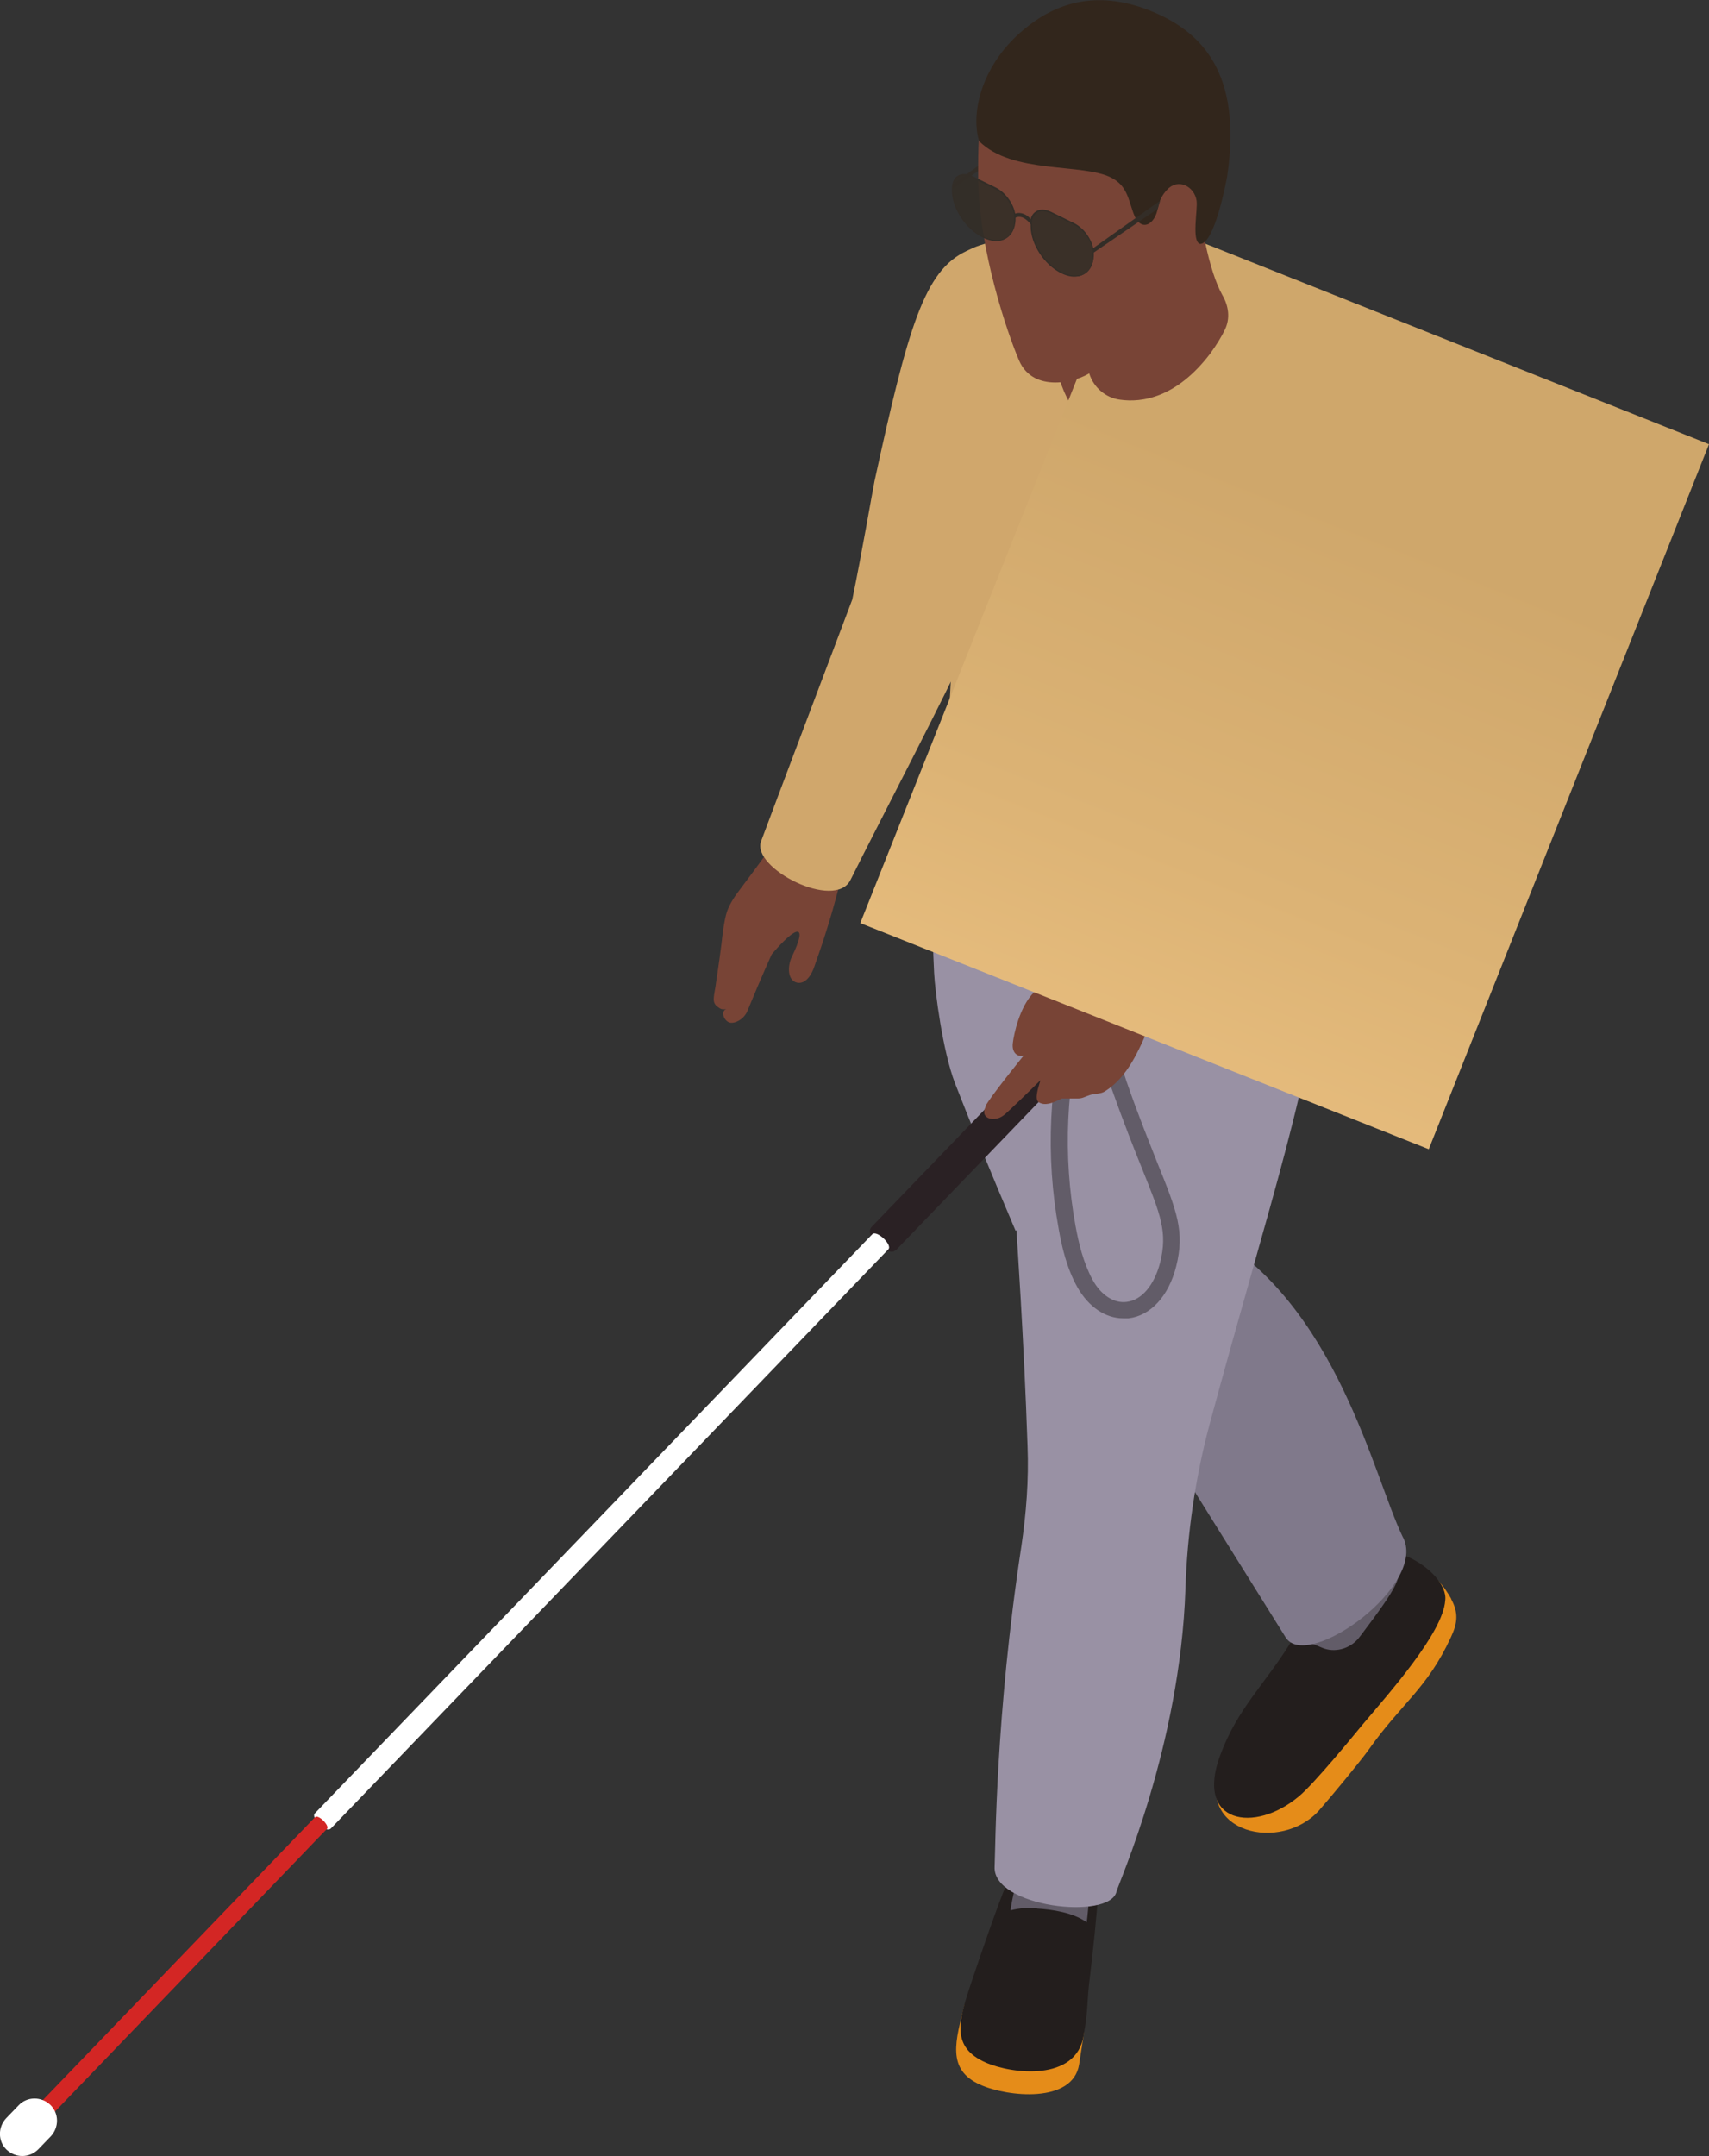 <?xml version="1.0" encoding="UTF-8"?>
<svg id="uuid-4166086f-1af6-435c-9dd1-f501e0f93e5d" data-name="Calque_2" xmlns="http://www.w3.org/2000/svg" xmlns:xlink="http://www.w3.org/1999/xlink" viewBox="0 0 38.42 48.44">
  <rect x="0" y="0" width="38.42" height="48.44" fill="#333333" stroke="none"/>
  <defs>
    <style>
      .uuid-f2197683-dba9-42ea-958b-32f52d4eb9a4 {
        fill: #332d27;
      }

      .uuid-8ebf1383-f605-4cd2-9a3d-78869a5ca1db {
        fill: url(#uuid-adde9ac8-432d-476b-88b5-fd99b8786fdd);
      }

      .uuid-16462399-d1eb-4fa6-8e02-23750ee06251 {
        clip-path: url(#uuid-67072495-91ec-4d86-857e-4a1feb75e193);
      }

      .uuid-3e522902-ef60-4305-91d5-c856feb8f3ae {
        fill: #fff;
      }

      .uuid-23f3f4df-6195-4a82-bbf1-347e38ad2191 {
        fill: #625c68;
      }

      .uuid-0184f1f7-34e5-4d0c-945d-d927b93a148d {
        fill: none;
      }

      .uuid-55c4c302-4e86-4aa7-9e0b-371a333a8f0d {
        fill: #d0a76c;
      }

      .uuid-ae989cdd-42dc-4b04-9aed-823f424b968a {
        fill: #9991a4;
      }

      .uuid-817ec165-6f71-4447-869e-145d30403bb1 {
        fill: #32261c;
      }

      .uuid-7c010a84-8bf7-4b2d-b301-d40b1204ff4f {
        fill: #784436;
      }

      .uuid-d522a19d-b433-4f55-aac2-470f240b3dd2 {
        clip-path: url(#uuid-4c7995aa-dd07-4257-a418-1e15cb9684de);
      }

      .uuid-e2264f16-a626-4f95-b63b-4429d67a2869 {
        opacity: .9;
      }

      .uuid-812e9b4a-56e1-46ca-b9e4-848329062319 {
        fill: #231e1d;
      }

      .uuid-2b082739-ef24-4894-b872-34ae7e559a21 {
        fill: #2a2124;
      }

      .uuid-017a8ac3-cb10-459e-9047-64e5414a3a09 {
        clip-path: url(#uuid-2717f380-7eae-4bba-ad2c-ef337cbc9b63);
      }

      .uuid-d047e058-bfa5-4def-b392-3953fdf4dca4 {
        fill: #80798b;
      }

      .uuid-1747dd48-2190-4b35-a8bb-56f43141b98e {
        clip-path: url(#uuid-d26a0afb-6d0c-4239-b742-fad77bc2dee4);
      }

      .uuid-e6d01f95-8c32-4d1d-bd4e-378457a81a1e {
        fill: #e58c19;
      }

      .uuid-5988f3fa-cd14-4b6b-8afc-e4cc77f2e7b1 {
        fill: #d32624;
      }
    </style>
    <linearGradient id="uuid-adde9ac8-432d-476b-88b5-fd99b8786fdd" data-name="Dégradé sans nom 158" x1="-445.76" y1="429.4" x2="-444.76" y2="429.4" gradientTransform="translate(3156.15 7661.36) rotate(111.71) scale(13.35)" gradientUnits="userSpaceOnUse">
      <stop offset="0" stop-color="#cfa76b"/>
      <stop offset=".64" stop-color="#dcb375"/>
      <stop offset="1" stop-color="#e6bc7d"/>
    </linearGradient>
    <clipPath id="uuid-67072495-91ec-4d86-857e-4a1feb75e193">
      <rect class="uuid-0184f1f7-34e5-4d0c-945d-d927b93a148d" x="21.41" y="3.94" width="1.4" height="1.47"/>
    </clipPath>
    <clipPath id="uuid-2717f380-7eae-4bba-ad2c-ef337cbc9b63">
      <rect class="uuid-0184f1f7-34e5-4d0c-945d-d927b93a148d" x="21.41" y="3.94" width="1.4" height="1.47"/>
    </clipPath>
    <clipPath id="uuid-4c7995aa-dd07-4257-a418-1e15cb9684de">
      <rect class="uuid-0184f1f7-34e5-4d0c-945d-d927b93a148d" x="23.18" y="4.73" width="1.4" height="1.47"/>
    </clipPath>
    <clipPath id="uuid-d26a0afb-6d0c-4239-b742-fad77bc2dee4">
      <rect class="uuid-0184f1f7-34e5-4d0c-945d-d927b93a148d" x="23.18" y="4.73" width="1.4" height="1.47"/>
    </clipPath>
  </defs>
  <g id="uuid-a493f62e-ee1c-462a-bd57-0cc27d735100" data-name="Les_personnages">
    <g id="uuid-8a383414-5cd2-4245-a650-cfac30d43a8d" data-name="Chara_x5F_Aveugle_x5F_BD">
      <path class="uuid-e6d01f95-8c32-4d1d-bd4e-378457a81a1e" d="M32.62,35.92c.17.31.15.54,0,.86-.54,1.17-1.1,1.47-1.85,2.53-.17.24-.83,1.04-1.12,1.37-.85.94-2.78.52-2.22-1,.39-1.05,1.34-1.56,1.92-2.51.32-.53.6-1.09.99-1.57.37-.46.92-.66,1.36-.51.49.17.78.57.93.84"/>
      <path class="uuid-812e9b4a-56e1-46ca-b9e4-848329062319" d="M32.49,35.96c-.05.73-1.28,2.1-1.86,2.79-.19.23-1.09,1.33-1.43,1.61-1,.84-2.34.61-1.77-.92.39-1.06,1.01-1.6,1.6-2.56.33-.53.6-1.1,1-1.58.9-1.1,2.55,0,2.46.66"/>
      <path class="uuid-23f3f4df-6195-4a82-bbf1-347e38ad2191" d="M29.11,36.83c.26-.76-.1-1.24-.46-1.89,0,0,0-.01-.01-.02.51-.6,1.06-1.16,1.65-1.67.01.03.02.07.03.1.81,2.38,1.92,1.21.29,3.37-.02.03-.05.06-.07.09-.2.24-.54.33-.82.21-.38-.17-.61-.18-.61-.18"/>
      <path class="uuid-e6d01f95-8c32-4d1d-bd4e-378457a81a1e" d="M24.37,45.66c-.03.21-.07.46-.11.72-.14.89-1.62.73-2.22.46-.77-.34-.56-.99-.35-1.82.02-.07,1.79.48,2.68.63"/>
      <path class="uuid-7c010a84-8bf7-4b2d-b301-d40b1204ff4f" d="M16.08,22.2c.02-.16.08-.52.14-1,.02-.19.06-.52.12-.71.07-.2.19-.37.32-.54.18-.24.36-.48.54-.73.04-.06.09-.12.1-.19,0-.03,0-.07,0-.1.11,0,.22,0,.33,0,.36-.03.8.01,1.19-.02.06.15.11.3.12.46.01.21-.04.43-.1.63-.15.58-.33,1.15-.53,1.71-.06.18-.19.4-.38.37-.23-.04-.23-.37-.13-.58.37-.76.12-.73-.45-.06,0,0-.23.5-.55,1.28-.06.14-.21.26-.36.26-.15,0-.26-.26-.11-.31-.1.02-.13,0-.2-.05-.13-.1-.08-.22-.05-.43"/>
      <path class="uuid-55c4c302-4e86-4aa7-9e0b-371a333a8f0d" d="M17.11,18.9c.15-.41,2.05-5.43,2.05-5.43.21-1.01.46-2.47.5-2.66.75-3.44,1.12-4.74,2.07-5.17.25-.11.26.11.28.38l-.33,8.64c-.29.71-1.94,3.86-2.56,5.11-.35.7-2.24-.27-2.01-.87"/>
      <path class="uuid-812e9b4a-56e1-46ca-b9e4-848329062319" d="M24.36,45.74c-.17,1.03-1.61.86-2.2.6-.77-.34-.62-.91-.34-1.75.26-.78.63-1.84.8-2.24.09-.22.2-.5.4-.63.47-.28,1.73-.12,1.67.77-.04.63-.11,1.25-.18,1.86-.09.69-.03.7-.15,1.39"/>
      <path class="uuid-23f3f4df-6195-4a82-bbf1-347e38ad2191" d="M23.31,42.87c-.2-.01-.4,0-.59.05,0-.01,0-.02,0-.03.08-.5.24-.99.33-1.49.07-.41.09-.84.11-1.26.02-.5.03-1,.05-1.49.87.22,1.74.45,2.63.58-.2.46-.42.92-.64,1.38-.8,1.72-.68,1.9-.77,2.58-.3-.22-.78-.29-1.12-.31"/>
      <path class="uuid-d047e058-bfa5-4def-b392-3953fdf4dca4" d="M27.18,27.7c2.87,1.6,3.69,5.45,4.35,6.82.6,1.06-2.11,3.03-2.62,2.28l-3.11-4.98,1.37-4.12Z"/>
      <path class="uuid-ae989cdd-42dc-4b04-9aed-823f424b968a" d="M22.83,27.65c-.55-1.29-1.03-2.46-1.36-3.31-.28-.73-.45-2.07-.47-2.48-.05-.99-.05-1.82,0-2.48.04-.63.59-1.11,1.22-1.05,3.79.32,5.2.7,6.99,1.29.47.5.52,1.3.49,1.91-.14,2.54-1.15,5.45-2.51,10.48-.32,1.2-.5,2.44-.54,3.69-.12,3.55-1.51,6.62-1.55,6.8-.15.65-2.79.35-2.74-.56.02-.41.02-3.4.6-7.19.11-.74.17-1.5.14-2.26-.08-2.4-.25-4.85-.25-4.85"/>
      <path class="uuid-55c4c302-4e86-4aa7-9e0b-371a333a8f0d" d="M21.24,16.99c.17-1.49.2-2.99.13-4.49-.02-.45-.05-.92-.08-1.4-.13-1.92-.45-3.92-.02-4.97.41-.94,2.12-.74,2.12-.74,2.56.08,4.67.95,4.67.95,0,0,2.85,1.21,3.66,2.02.16.3.25.55.2.79l-1.4,3.52-.68,2.11c-.12.37-.22.74-.3,1.12-.23,1.06-.35,1.89-.24,2.64.12.8.17,1.06.31,1.82.36,1.93-8.92,2.03-8.64-1.18.02.01.12-.92.27-2.2"/>
      <path class="uuid-7c010a84-8bf7-4b2d-b301-d40b1204ff4f" d="M24.54,9.68c-1.32-1.24-.8-3.19-.4-3.51.72-.56,4.73.12,4.07,1.46-.97,1.96-2.81,2.86-3.67,2.05"/>
      <path class="uuid-2b082739-ef24-4894-b872-34ae7e559a21" d="M20.13,28.1l4.28-4.44c.14-.15.14-.39-.01-.53-.15-.14-.39-.14-.53,0l-4.28,4.44c-.18.21.39.68.54.52"/>
      <path class="uuid-3e522902-ef60-4305-91d5-c856feb8f3ae" d="M7.44,41.08l12.53-13.01c.1-.1-.26-.44-.36-.34l-12.53,13.01c-.1.1.24.46.36.34"/>
      <path class="uuid-5988f3fa-cd14-4b6b-8afc-e4cc77f2e7b1" d="M.5,48.12s.1-.02.14-.06l6.71-6.97c.07-.07-.2-.34-.27-.26L.37,47.8c-.07.08-.07.19,0,.27.04.03.08.05.13.05"/>
      <path class="uuid-3e522902-ef60-4305-91d5-c856feb8f3ae" d="M.5,48.44c.13,0,.26-.05.36-.15l.28-.29c.19-.2.19-.52-.01-.71-.2-.19-.52-.19-.71.01l-.28.29c-.19.2-.19.52.01.71.1.09.22.14.35.14"/>
      <path class="uuid-23f3f4df-6195-4a82-bbf1-347e38ad2191" d="M24.04,22.68l.36.1c-.44,1.54-.51,3.19-.22,4.77.07.38.17.81.38,1.2.19.35.49.54.77.5.34-.04.62-.38.75-.88.17-.68.02-1.06-.4-2.1-.19-.47-.42-1.05-.7-1.84-.1-.3-.23-.66-.17-1.03l.37.06c-.05.28.06.58.15.85.27.78.51,1.36.69,1.82.44,1.09.62,1.54.42,2.33-.17.66-.57,1.1-1.07,1.16-.04,0-.08,0-.12,0-.4,0-.78-.26-1.03-.7-.24-.43-.35-.91-.42-1.31-.3-1.63-.22-3.34.23-4.94"/>
      <path class="uuid-7c010a84-8bf7-4b2d-b301-d40b1204ff4f" d="M22.15,24.86c.09-.19.85-1.13.86-1.14-.14.03-.27-.07-.24-.29.02-.18.15-.82.48-1.14.19-.2.74-.57.96-.76.48-.44.55-.56,1.01-1,.16-.15,1.56.81,1.48,1.07-.46.5-.69,1.07-.85,1.43-.25.57-.49,1.16-1.01,1.49-.09.06-.23.05-.33.08-.1.03-.17.08-.27.08-.09,0-.27,0-.37,0-.23.12-.38.16-.51.09-.11-.06-.03-.3.03-.5-.22.22-.73.71-.78.75-.08.07-.16.12-.29.12-.07,0-.15-.03-.18-.09-.03-.06-.01-.13.02-.19"/>
      <polyline class="uuid-8ebf1383-f605-4cd2-9a3d-78869a5ca1db" points="38.42 9.98 25.65 4.9 19.34 20.74 32.12 25.82 38.42 9.98"/>
      <path class="uuid-0184f1f7-34e5-4d0c-945d-d927b93a148d" d="M28.79,10.24c-.06.93-.37,4.32-.43,6.18,0,0-2.91,3.5-3.57,4.35-.35.6,1.23,1.99,1.65,1.52.11-.12,4.28-4.43,4.28-4.43,0,0,2.62-6.33,1.2-9.27-.2-.42-.64-.64-1.13-.64-.87,0-1.89.71-1.98,2.28"/>
      <path class="uuid-7c010a84-8bf7-4b2d-b301-d40b1204ff4f" d="M26.84,3.91c.15,1.12.33,2.16.64,2.72.14.24.18.52.06.77-.07.15-.18.33-.33.54-.76,1-1.54,1.11-2.03,1.04-.32-.04-.59-.27-.69-.58l-.1-.3,2.45-4.19Z"/>
      <polygon class="uuid-f2197683-dba9-42ea-958b-32f52d4eb9a4" points="21.41 4.25 22.72 3.33 22.83 3.12 21.42 4.14 21.41 4.25"/>
      <path class="uuid-7c010a84-8bf7-4b2d-b301-d40b1204ff4f" d="M25.73.41c1.17.46,2.04,1.29,1.76,3.54-.21,1.73-1.67,3.48-2.96,4.41-.32.23-1.3.48-1.62-.26-.27-.63-.9-2.48-.92-4.09-.01-1.29.04-2.4,1.03-3.2.68-.54,1.48-.87,2.71-.39"/>
      <path class="uuid-817ec165-6f71-4447-869e-145d30403bb1" d="M25.48,4.79c-.12-.34-.15-.62-.5-.8-.65-.33-2.22-.07-2.97-.82-.2-.68.09-1.75,1.01-2.51.67-.56,1.58-.91,2.81-.43,1.17.46,2.1,1.38,1.76,3.72-.03.17-.29,1.53-.61,1.53-.2-.05-.05-.77-.08-.97-.05-.33-.42-.51-.66-.25-.11.11-.18.26-.21.41-.06.38-.39.57-.55.12"/>
      <polygon class="uuid-f2197683-dba9-42ea-958b-32f52d4eb9a4" points="24.58 5.68 26.03 4.69 26.08 4.51 24.57 5.58 24.58 5.68"/>
      <path class="uuid-f2197683-dba9-42ea-958b-32f52d4eb9a4" d="M22.8,4.81c.11-.06.29-.01.39.14v.11c-.05-.06-.2-.26-.38-.16v-.09Z"/>
      <g class="uuid-e2264f16-a626-4f95-b63b-4429d67a2869">
        <g class="uuid-16462399-d1eb-4fa6-8e02-23750ee06251">
          <g class="uuid-017a8ac3-cb10-459e-9047-64e5414a3a09">
            <path class="uuid-f2197683-dba9-42ea-958b-32f52d4eb9a4" d="M22.1,5.33c.39.19.7.02.71-.37v-.06c0-.25-.19-.55-.44-.67l-.51-.25c-.25-.12-.45-.01-.45.24v.06c0,.39.3.86.69,1.05"/>
          </g>
        </g>
      </g>
      <g class="uuid-e2264f16-a626-4f95-b63b-4429d67a2869">
        <g class="uuid-d522a19d-b433-4f55-aac2-470f240b3dd2">
          <g class="uuid-1747dd48-2190-4b35-a8bb-56f43141b98e">
            <path class="uuid-f2197683-dba9-42ea-958b-32f52d4eb9a4" d="M23.87,6.13c.39.19.7.02.71-.37v-.06c0-.25-.19-.55-.44-.67l-.51-.25c-.25-.12-.45-.01-.45.24v.06c0,.39.3.86.69,1.05"/>
          </g>
        </g>
      </g>
      <path class="uuid-f2197683-dba9-42ea-958b-32f52d4eb9a4" d="M21.4,4.28c0,.4.31.87.7,1.06.13.06.25.09.36.07.06,0,.12-.03.17-.06.12-.08.19-.22.2-.4v-.06c0-.25-.2-.56-.45-.68l-.51-.25c-.13-.06-.25-.07-.34-.01-.08.05-.12.14-.13.26v.06ZM21.42,4.28v-.06c0-.11.04-.19.12-.24.03-.02.06-.03.1-.03.07,0,.14,0,.22.05l.51.25c.24.12.43.41.43.65v.06c0,.17-.07.31-.18.38-.13.08-.32.07-.51-.02-.38-.18-.69-.65-.68-1.04"/>
      <path class="uuid-f2197683-dba9-42ea-958b-32f52d4eb9a4" d="M23.17,5.02v.06c0,.4.3.87.69,1.06.12.06.25.09.36.07.06,0,.12-.03.17-.06.12-.08.19-.22.2-.4v-.06c0-.25-.2-.56-.45-.68l-.51-.25c-.13-.06-.25-.07-.34-.01-.08.05-.13.14-.13.26M23.2,5.08v-.06c0-.11.04-.19.11-.24.03-.02.06-.03.1-.03.07,0,.14,0,.22.05l.51.25c.24.12.43.41.43.65v.06c0,.17-.07.31-.18.38-.13.08-.32.07-.51-.02-.38-.18-.68-.65-.68-1.04"/>
    </g>
  </g>
</svg>